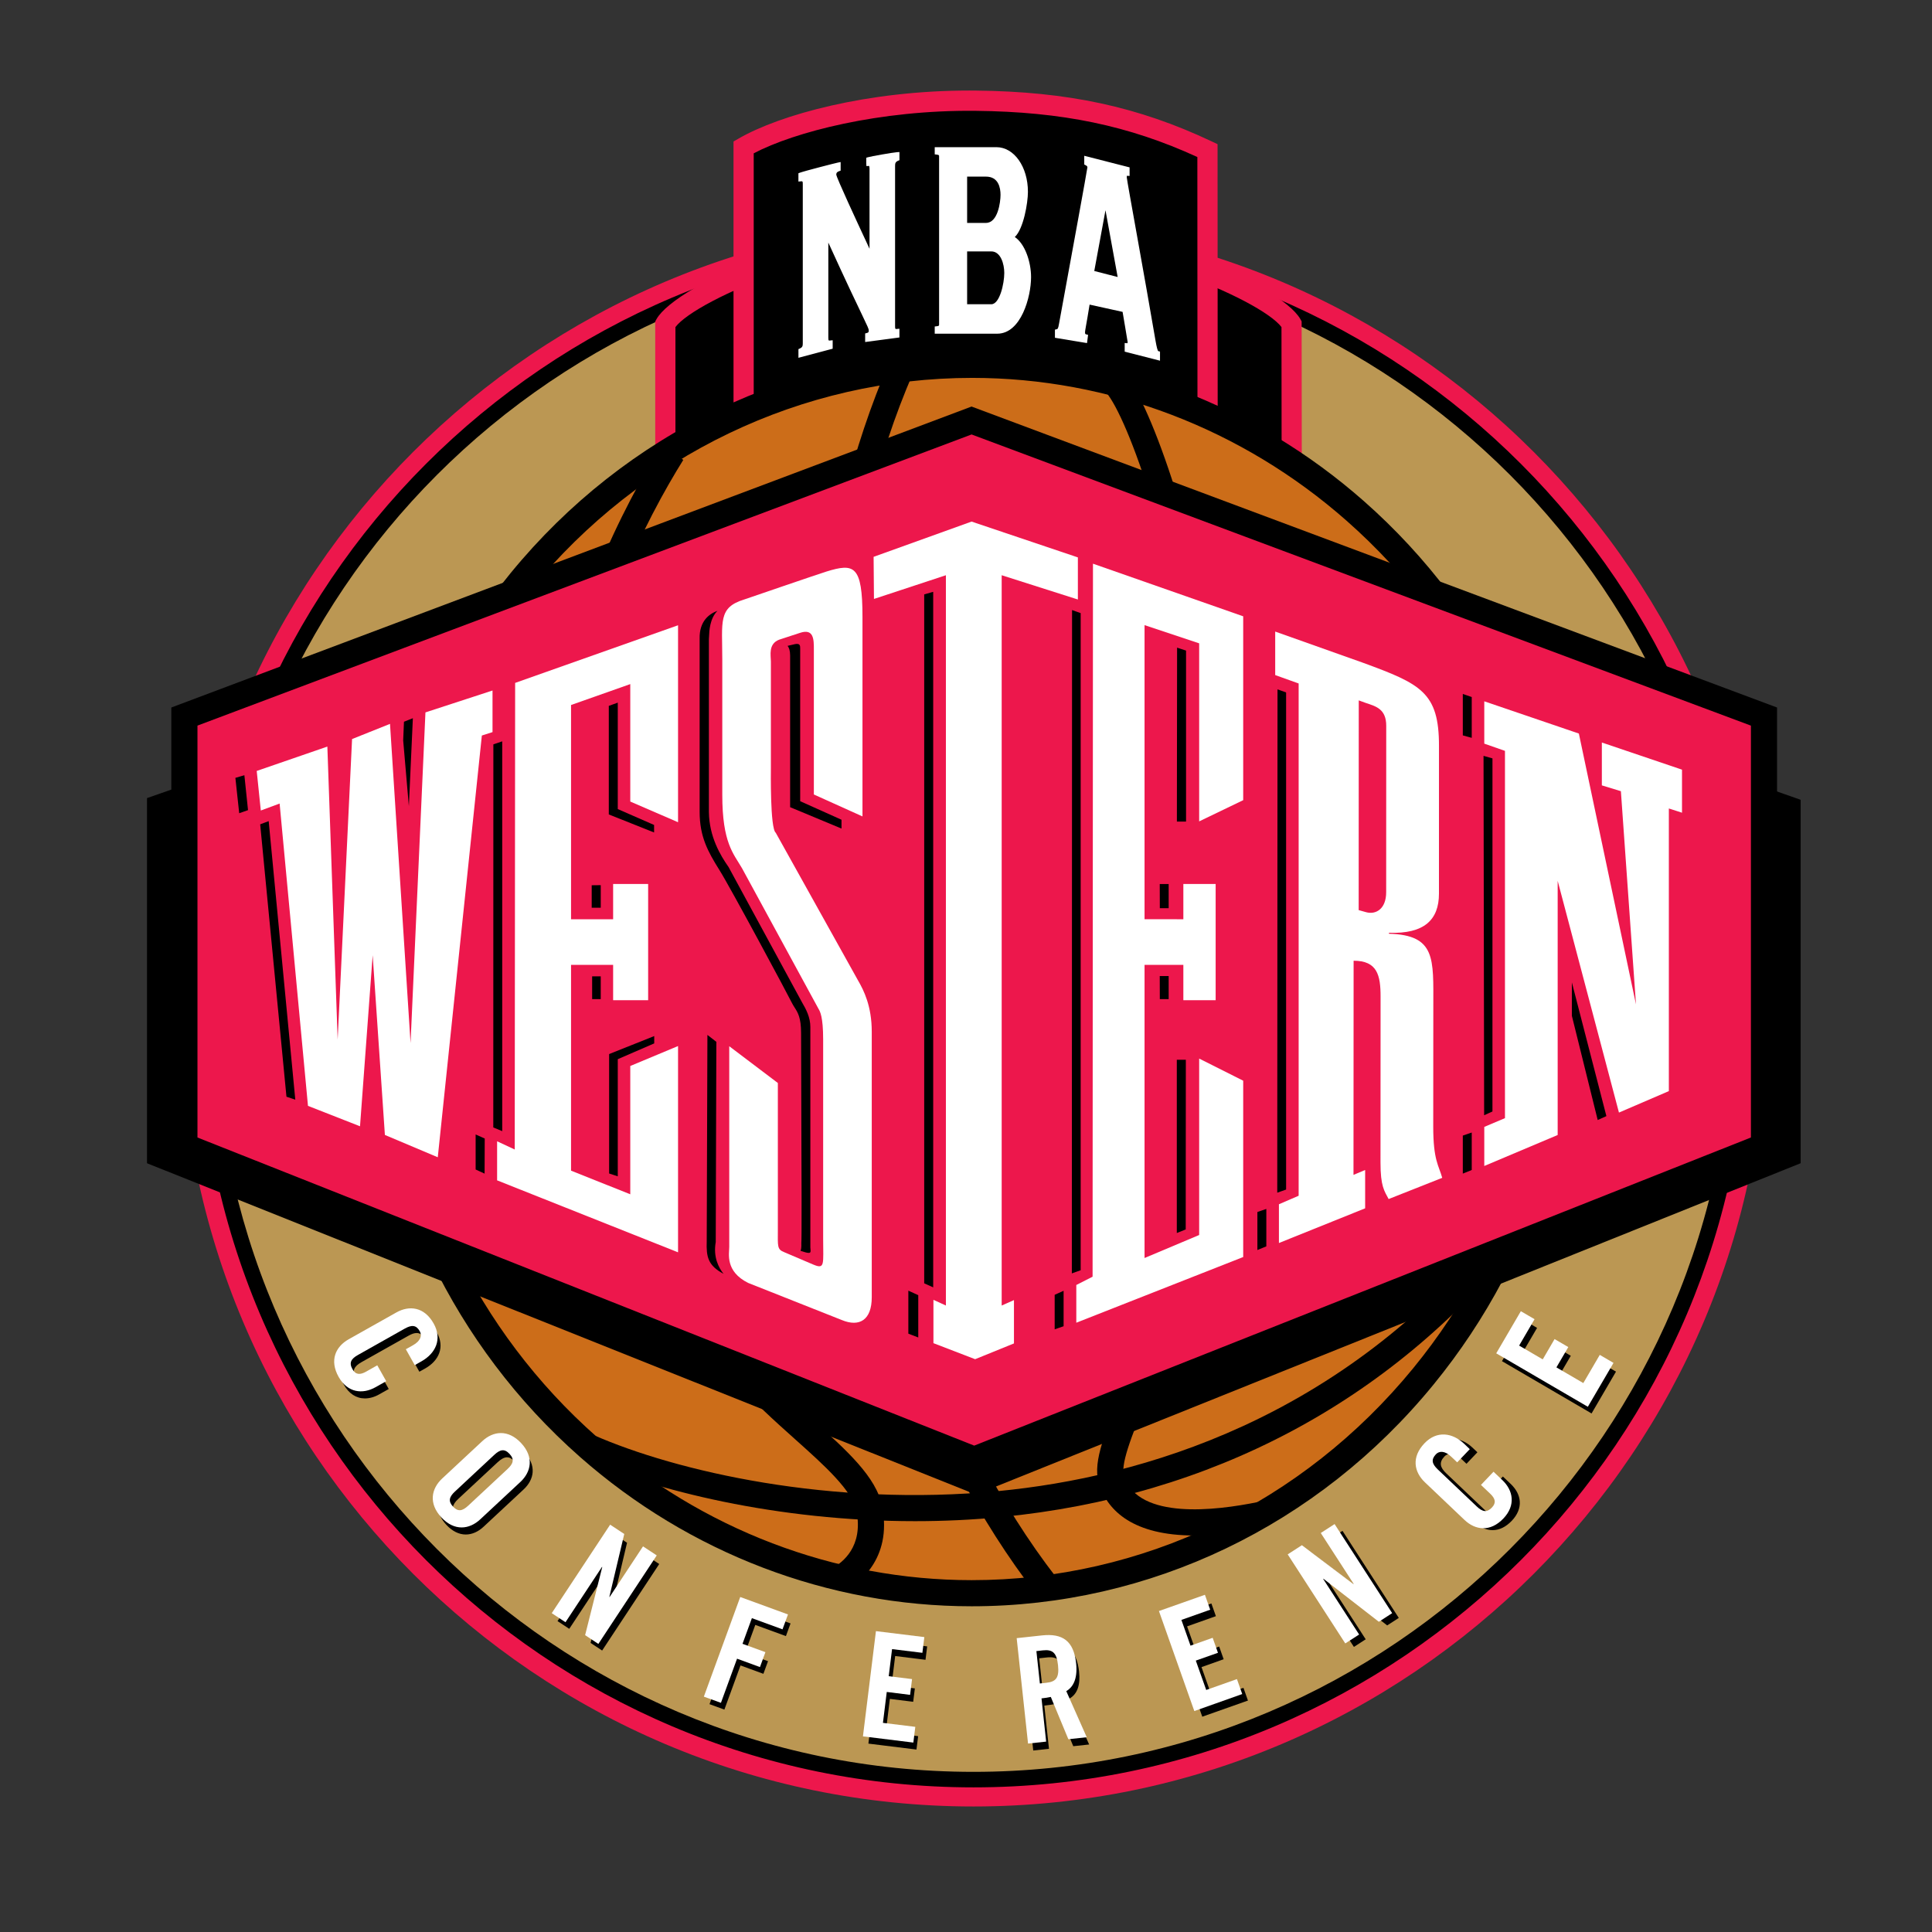 <?xml version="1.0" encoding="utf-8"?>
<!-- Generator: Adobe Illustrator 16.0.3, SVG Export Plug-In . SVG Version: 6.00 Build 0)  -->
<!DOCTYPE svg PUBLIC "-//W3C//DTD SVG 1.1//EN" "http://www.w3.org/Graphics/SVG/1.1/DTD/svg11.dtd">
<svg version="1.1" id="Layer_1" xmlns="http://www.w3.org/2000/svg" xmlns:xlink="http://www.w3.org/1999/xlink" x="0px" y="0px"
	 width="96px" height="96px" viewBox="0 0 96 96" enable-background="new 0 0 96 96" xml:space="preserve">
<rect x="0" y="0" width="96" height="96" fill="#333333" stroke="none"/>
<g>
	<g>
		<ellipse fill="#BB9753" cx="48.369" cy="50.33" rx="38.741" ry="38.779"/>
		<path fill="#ED174C" d="M48.369,89.763c-21.723,0-39.397-17.689-39.397-39.433s17.674-39.433,39.397-39.433
			c21.723,0,39.396,17.689,39.396,39.433S70.092,89.763,48.369,89.763z M48.369,12.206c-21.001,0-38.088,17.103-38.088,38.125
			c0,21.022,17.086,38.125,38.088,38.125c21.002,0,38.089-17.103,38.089-38.125C86.458,29.308,69.371,12.206,48.369,12.206z"/>
	</g>
</g>
<g>
	<path d="M48.371,88.813c-21.226,0-38.494-17.283-38.494-38.53c0-21.244,17.268-38.529,38.494-38.529
		c21.225,0,38.493,17.285,38.493,38.529C86.864,71.53,69.596,88.813,48.371,88.813z M48.371,12.527
		c-20.799,0-37.721,16.938-37.721,37.756c0,20.82,16.921,37.759,37.721,37.759c20.8,0,37.72-16.938,37.72-37.759
		C86.091,29.464,69.171,12.527,48.371,12.527z"/>
</g>
<g>
	<path d="M48.371,88.754c-21.193,0-38.434-17.258-38.434-38.471c0-21.212,17.241-38.469,38.434-38.469
		c21.192,0,38.434,17.257,38.434,38.469C86.805,71.496,69.563,88.754,48.371,88.754z M48.371,12.467
		c-20.832,0-37.78,16.965-37.78,37.816c0,20.854,16.948,37.816,37.78,37.816S86.15,71.137,86.15,50.283
		C86.15,29.432,69.203,12.467,48.371,12.467z"/>
</g>
<g>
	<g>
		<path d="M64.177,16.103c-0.868-1.539-8.426-4.887-15.558-4.887c-7.133,0-14.689,3.349-15.559,4.887v9.21h31.127L64.177,16.103z"/>
		<path fill="#ED174C" d="M64.688,25.813h-32.13v-9.842l0.064-0.115c0.969-1.715,8.564-5.143,15.996-5.143
			s15.027,3.428,15.996,5.143l0.064,0.114L64.688,25.813z M33.562,24.811h30.123l-0.009-8.559
			c-1.029-1.366-8.265-4.535-15.057-4.535c-6.792,0-14.027,3.168-15.057,4.535V24.811z"/>
	</g>
</g>
<g>
	<path fill="#ED174C" d="M64.629,25.755H32.617v-9.769l0.058-0.102c0.976-1.727,8.799-5.112,15.944-5.112
		c7.145,0,14.968,3.385,15.944,5.112l0.057,0.102L64.629,25.755z M33.502,24.87h30.241l-0.008-8.638
		c-1.015-1.402-8.155-4.574-15.117-4.574s-14.101,3.171-15.117,4.574V24.87z"/>
</g>
<g>
	<g>
		<path d="M59.998,7.482C56.016,5.6,52.381,5.043,48.475,5.004c-4.858-0.05-9.382,1.081-11.524,2.317v16.945h23.054L59.998,7.482z"
			/>
		<path fill="#ED174C" d="M60.508,24.768h-24.06V7.031l0.251-0.145c2.058-1.188,6.4-2.387,11.464-2.387
			c0.105,0,0.211,0.001,0.316,0.002c4.578,0.046,8.087,0.803,11.733,2.527l0.288,0.136L60.508,24.768z M37.453,23.763h22.05
			l-0.007-15.96c-3.406-1.564-6.725-2.252-11.027-2.296c-4.764-0.049-8.986,1.045-11.017,2.111V23.763z"/>
	</g>
</g>
<g>
	<path fill="#ED174C" d="M60.449,24.708H36.507V7.065l0.222-0.127c2.05-1.185,6.381-2.378,11.434-2.378c0.105,0,0.211,0,0.316,0.001
		c4.568,0.047,8.07,0.801,11.709,2.521l0.253,0.12L60.449,24.708z M37.394,23.823h22.167L59.555,7.765
		c-3.426-1.578-6.76-2.273-11.084-2.317c-4.805-0.048-9.051,1.06-11.076,2.135V23.823z"/>
</g>
<g>
	<g>
		<path fill="#FFFFFF" d="M44.577,7.678v0.205c-0.193,0.085-0.217,0.212-0.217,0.366v7.962c0,0.154,0.023,0.268,0.217,0.251v0.205
			l-1.472,0.195v-0.206c0.139-0.037,0.178-0.115,0.178-0.236c0-0.222-0.193-0.393-2.239-4.9v5.261c0,0.154,0.023,0.268,0.217,0.25
			v0.206l-1.472,0.391v-0.205c0.194-0.086,0.217-0.212,0.217-0.366V9.145c0-0.154-0.023-0.267-0.217-0.25V8.689
			c0.196-0.074,1.69-0.46,1.867-0.497v0.206c-0.178,0.064-0.217,0.177-0.217,0.28c0,0.189,1.34,3.031,1.883,4.206v-4.49
			c0-0.205-0.062-0.274-0.163-0.264V7.924C43.306,7.879,44.393,7.689,44.577,7.678z"/>
		<path fill="#FFFFFF" d="M39.674,17.779v-0.431l0.068-0.031c0.134-0.059,0.148-0.128,0.148-0.26V9.145
			c0-0.137-0.015-0.137-0.065-0.137l-0.152,0.013V8.609l0.075-0.028c0.21-0.079,1.724-0.469,1.885-0.502l0.138-0.027v0.427
			l-0.076,0.027c-0.13,0.048-0.141,0.113-0.141,0.172c0.028,0.191,1.007,2.296,1.534,3.428l0.118,0.255V8.394
			c0-0.123-0.026-0.151-0.026-0.151l-0.126,0.012L43.044,8.13V7.838l0.082-0.024c0.161-0.049,1.254-0.239,1.445-0.252l0.122-0.007
			v0.404l-0.069,0.029c-0.133,0.06-0.148,0.129-0.148,0.261v7.962c0,0.137,0.015,0.137,0.064,0.137l0.152-0.013v0.434l-1.703,0.226
			v-0.426l0.086-0.023c0.076-0.02,0.093-0.042,0.093-0.124c0-0.082-0.056-0.198-0.321-0.752c-0.279-0.582-0.782-1.628-1.688-3.616
			v4.729c0,0.16,0.026,0.141,0.091,0.136l0.125-0.012v0.42L39.674,17.779z M39.904,8.785c0.217,0.045,0.217,0.278,0.217,0.36v7.913
			c0,0.149-0.024,0.3-0.178,0.411l1.203-0.327c-0.217-0.045-0.217-0.278-0.217-0.36v-5.261l0.221-0.047
			c1.045,2.303,1.605,3.469,1.906,4.096c0.305,0.636,0.344,0.717,0.344,0.852c0,0.146-0.053,0.248-0.162,0.308l1.21-0.16
			c-0.202-0.052-0.202-0.277-0.202-0.357V8.249c0-0.162,0.028-0.324,0.217-0.436V7.807c-0.292,0.041-0.941,0.154-1.188,0.208v0.018
			c0.082,0.035,0.163,0.128,0.163,0.361v4.49l-0.22,0.048l-0.338-0.728c-1.054-2.266-1.556-3.371-1.556-3.526
			c0-0.142,0.06-0.253,0.175-0.33c-0.404,0.1-1.303,0.335-1.594,0.424V8.785z"/>
	</g>
	<g>
		<path fill="#FFFFFF" d="M46.778,7.777c0-0.104-0.023-0.186-0.217-0.209V7.429h2.952c0.837,0,1.449,0.952,1.449,2.103
			c0,0.697-0.309,2.101-0.744,2.241v0.023c0.52,0.209,0.899,1.115,0.899,1.975c0,0.929-0.464,2.694-1.565,2.694h-2.991v-0.139
			c0.194-0.022,0.217-0.104,0.217-0.208V7.777z M47.94,11.191h1.053c0.667,0,0.837-1.045,0.837-1.509
			c0-0.465-0.171-1.022-0.837-1.022H47.94V11.191z M47.94,15.233h1.316c0.544,0,0.76-1.161,0.76-1.672
			c0-0.511-0.216-1.185-0.76-1.185H47.94V15.233z"/>
		<path fill="#FFFFFF" d="M49.552,16.581h-3.106v-0.358l0.102-0.012c0.115-0.014,0.115-0.031,0.115-0.094V7.777
			c0-0.063,0-0.08-0.115-0.095l-0.102-0.012V7.313h3.067c0.878,0,1.564,0.975,1.564,2.219c0,0.555-0.221,1.842-0.652,2.245
			c0.509,0.343,0.808,1.24,0.808,1.994C51.232,14.75,50.739,16.581,49.552,16.581z M46.807,16.35h2.745
			c1.012,0,1.45-1.708,1.45-2.579c0-0.846-0.371-1.684-0.826-1.868l-0.073-0.029v-0.162l0.081-0.049
			c0.342-0.11,0.663-1.41,0.663-2.131c0-1.114-0.586-1.987-1.334-1.987h-2.706c0.074,0.067,0.086,0.158,0.086,0.233v8.339
			C46.894,16.191,46.881,16.282,46.807,16.35z M49.257,15.349h-1.432v-3.087h1.432c0.575,0,0.875,0.653,0.875,1.299
			C50.132,14.039,49.925,15.349,49.257,15.349z M48.056,15.118h1.201c0.418,0,0.645-1.028,0.645-1.557
			c0-0.43-0.171-1.069-0.645-1.069h-1.201V15.118z M48.994,11.308h-1.169V8.545h1.169c0.596,0,0.953,0.425,0.953,1.138
			C49.946,10.134,49.775,11.308,48.994,11.308z M48.056,11.076h0.938c0.589,0,0.722-1.032,0.722-1.394
			c0-0.339-0.095-0.906-0.722-0.906h-0.938V11.076z"/>
	</g>
	<g>
		<path fill="#FFFFFF" d="M54.048,14.996c-0.202,1.251-0.248,1.405-0.248,1.513c0,0.107,0.031,0.187,0.139,0.214l-0.024,0.189
			l-1.379-0.229V16.47c0.108-0.025,0.155-0.084,0.201-0.358c0.069-0.393,1.412-7.682,1.412-7.789c0-0.125-0.086-0.183-0.155-0.219
			V7.89l2.022,0.518v0.214c-0.085-0.003-0.14,0.018-0.14,0.197c0,0.142,0.953,5.314,1.433,8.15c0.078,0.448,0.124,0.567,0.218,0.591
			v0.214L56,17.383v-0.214c0.109,0.01,0.147-0.07,0.147-0.177c0-0.071-0.232-1.352-0.264-1.591L54.048,14.996z M54.241,13.552
			l1.441,0.37l-0.751-4.114L54.241,13.552z"/>
		<path fill="#FFFFFF" d="M57.642,17.923l-1.757-0.45v-0.43l0.126,0.012c0.011,0.003,0.021-0.012,0.021-0.062
			c-0.004-0.044-0.071-0.439-0.126-0.757c-0.05-0.286-0.101-0.58-0.125-0.739l-1.64-0.361c-0.09,0.557-0.146,0.877-0.182,1.073
			c-0.032,0.188-0.045,0.259-0.045,0.302c0,0.088,0.023,0.095,0.053,0.102l0.099,0.026l-0.053,0.409l-1.594-0.264v-0.404
			l0.088-0.021c0.041-0.01,0.073-0.018,0.114-0.266c0.018-0.101,0.119-0.645,0.257-1.404c0.37-2.017,1.139-6.215,1.154-6.374
			c0-0.044-0.023-0.073-0.093-0.108l-0.063-0.032V7.741l2.253,0.576v0.425l-0.12-0.006l-0.017,0
			c0.002,0.008-0.003,0.033-0.003,0.081c0.007,0.095,0.243,1.416,0.518,2.944c0.298,1.666,0.669,3.74,0.914,5.188
			c0.054,0.308,0.099,0.475,0.132,0.498l0.087,0.022V17.923z M56.115,17.293l1.289,0.33c-0.103-0.088-0.147-0.285-0.209-0.635
			c-0.244-1.447-0.615-3.52-0.914-5.185c-0.378-2.108-0.521-2.913-0.521-2.985c0-0.064,0-0.24,0.14-0.295V8.498l-1.789-0.458
			c0.066,0.046,0.152,0.132,0.152,0.283c0,0.067-0.293,1.684-1.158,6.408c-0.138,0.758-0.238,1.302-0.255,1.402
			c-0.038,0.221-0.082,0.354-0.2,0.417v0.038l1.139,0.188c-0.06-0.049-0.104-0.13-0.104-0.266c0-0.063,0.012-0.128,0.049-0.342
			c0.036-0.208,0.099-0.56,0.2-1.19l0.02-0.121l2.035,0.449l0.01,0.08c0.014,0.113,0.075,0.468,0.136,0.811
			c0.1,0.58,0.128,0.755,0.128,0.796c0,0.078-0.015,0.141-0.046,0.19c-0.025,0.039-0.06,0.067-0.101,0.084V17.293z M55.829,14.078
			l-1.721-0.441l0.709-3.85h0.228L55.829,14.078z M54.374,13.466l1.162,0.298l-0.605-3.317L54.374,13.466z"/>
	</g>
</g>
<g>
	<g>
		<g>
			<g>
				<path fill="#CC6D19" d="M29.25,71.908c12.383,10.911,30.95,9.343,41.467-3.504c10.519-12.844,9.008-32.105-3.376-43.017
					c-12.383-10.911-30.949-9.344-41.467,3.502C15.355,41.736,16.867,60.997,29.25,71.908z"/>
				<path d="M48.281,79.815C48.281,79.815,48.281,79.815,48.281,79.815c-7.119,0-14.03-2.635-19.461-7.42
					c-12.622-11.124-14.169-30.824-3.449-43.917c5.723-6.991,14.084-11,22.938-11c7.118,0,14.029,2.636,19.46,7.421
					c12.622,11.123,14.169,30.823,3.449,43.916C65.495,75.807,57.135,79.815,48.281,79.815z M48.31,18.777
					c-8.463,0-16.458,3.836-21.934,10.523c-10.283,12.559-8.801,31.453,3.303,42.12c5.193,4.576,11.8,7.097,18.602,7.097
					c8.463,0.001,16.458-3.835,21.934-10.523c10.283-12.558,8.801-31.453-3.304-42.119C61.719,21.298,55.111,18.777,48.31,18.777z"
					/>
			</g>
		</g>
	</g>
</g>
<g>
	<g>
		<g>
			<path d="M48.281,79.756C48.281,79.756,48.281,79.756,48.281,79.756c-7.104,0-14.002-2.629-19.422-7.405
				c-12.598-11.102-14.143-30.766-3.442-43.834c5.712-6.977,14.056-10.979,22.893-10.979c7.104,0,14.001,2.631,19.421,7.407
				c12.599,11.102,14.144,30.766,3.442,43.833C65.461,75.755,57.116,79.756,48.281,79.756z M48.31,18.718
				c-8.481,0-16.492,3.844-21.979,10.546c-10.303,12.583-8.819,31.513,3.31,42.202c5.204,4.586,11.825,7.11,18.641,7.11
				c8.481,0.002,16.492-3.843,21.98-10.544c10.302-12.584,8.818-31.515-3.311-42.203C61.745,21.244,55.126,18.718,48.31,18.718z"/>
		</g>
	</g>
</g>
<path d="M51.455,79.17c-5.461-7.05-9.398-17.805-10.8-29.503c-1.406-11.736-0.117-23.281,3.537-31.676l1.19,0.519
	c-7.395,16.989-4.012,45.522,7.099,59.865L51.455,79.17z"/>
<path d="M45.466,75.586c-6.889,0-12.979-1.547-16.478-3.085l0.522-1.187c4.067,1.786,11.776,3.584,20.12,2.775
	c7.025-0.684,17.032-3.521,24.811-13.163l1.011,0.814c-6.381,7.909-15.267,12.625-25.695,13.64
	C48.303,75.522,46.868,75.586,45.466,75.586z"/>
<path d="M42.025,79.033l-0.63-1.135c0.464-0.259,1.506-1.047,1.166-2.797c-0.201-1.035-1.591-2.278-3.062-3.593
	c-0.985-0.882-2.103-1.881-3.05-2.98c-7.792-9.044-10.995-19.139-9.518-30.002c1.042-7.66,4.156-13.54,5.92-16.362l1.101,0.688
	c-3.466,5.546-13.459,25.17,3.48,44.83c0.893,1.036,1.929,1.962,2.933,2.859c1.709,1.528,3.186,2.849,3.47,4.313
	C44.352,77.512,42.58,78.724,42.025,79.033z"/>
<path d="M59.355,76.298c-3.071,0-4.27-1.241-4.709-2.447c-0.386-1.063,0.108-2.295,1.191-4.998c0.369-0.919,0.787-1.962,1.268-3.233
	c7.421-19.654,0.056-43.527-2.146-46.129l0.991-0.838c2.367,2.797,10.107,26.927,2.368,47.425c-0.483,1.284-0.923,2.38-1.276,3.259
	c-0.869,2.167-1.394,3.475-1.177,4.07c0.763,2.097,4.491,1.669,6.646,1.227l0.261,1.271C61.433,76.179,60.305,76.298,59.355,76.298z
	"/>
<path d="M51.502,79.134c-5.456-7.041-9.387-17.784-10.788-29.475c-1.405-11.725-0.118-23.259,3.532-31.644l1.082,0.47
	c-7.402,17.006-4.016,45.568,7.106,59.925L51.502,79.134z"/>
<path d="M45.465,75.526c-6.879,0-12.96-1.543-16.453-3.079l0.475-1.079c4.073,1.79,11.794,3.592,20.148,2.778
	c7.037-0.683,17.061-3.524,24.852-13.182l0.918,0.74c-6.37,7.896-15.241,12.605-25.654,13.616
	C48.299,75.464,46.865,75.526,45.465,75.526z"/>
<path d="M41.997,78.981l-0.573-1.031c0.475-0.264,1.542-1.071,1.194-2.861c-0.205-1.054-1.601-2.302-3.08-3.625
	c-0.984-0.88-2.1-1.878-3.045-2.975c-7.781-9.03-10.979-19.108-9.504-29.956c1.04-7.649,4.151-13.519,5.912-16.338l1,0.625
	c-3.472,5.555-13.48,25.21,3.486,44.899c0.894,1.037,1.933,1.967,2.937,2.864c1.702,1.523,3.172,2.836,3.452,4.28
	C44.286,77.483,42.543,78.677,41.997,78.981z"/>
<path d="M59.355,76.238c-3.037,0-4.221-1.221-4.653-2.408c-0.379-1.041,0.113-2.268,1.191-4.956
	c0.368-0.919,0.788-1.962,1.268-3.233c7.428-19.676,0.049-43.582-2.156-46.188l0.901-0.763c1.289,1.524,3.728,8.332,4.954,17.149
	c1.083,7.78,1.511,19.338-2.597,30.217c-0.483,1.284-0.923,2.378-1.275,3.259c-0.904,2.254-1.402,3.494-1.178,4.111
	c0.739,2.032,4.059,1.811,6.713,1.266l0.237,1.155C61.424,76.122,60.3,76.238,59.355,76.238z"/>
<g>
	<g>
		<polygon points="48.356,25.356 89.413,39.784 89.413,57.76 48.492,74.199 7.364,57.76 7.364,39.699 		"/>
		<path d="M48.492,74.264l-0.022-0.009L7.305,57.801V39.657l41.052-14.364l0.02,0.006l41.096,14.442v18.059L48.492,74.264z
			 M7.423,57.72l41.069,16.416L89.354,57.72V39.825L48.356,25.418L7.423,39.742V57.72z"/>
	</g>
</g>
<g>
	<g>
		<polygon fill="#ED174C" points="48.276,20.895 87.65,35.605 87.65,56.963 48.406,72.532 9.163,56.963 9.163,35.605 		"/>
		<path d="M48.406,73.229L8.513,57.403V35.156l39.763-14.955L88.3,35.156v22.248L48.406,73.229z M9.812,56.522l38.595,15.31
			l38.595-15.31V36.056L48.277,21.588L9.812,36.055V56.522z"/>
	</g>
</g>
<g>
	<path d="M48.406,73.167L8.572,57.364V35.197l39.704-14.931L88.24,35.196v22.168L48.406,73.167z M9.752,56.562l38.654,15.336
		l38.654-15.336V36.015l-38.783-14.49L9.752,36.014V56.562z"/>
</g>
<g>
	<g>
		<g>
			<g>
				<g>
					<path fill="#FFFFFF" d="M15.303,54.95l-1.409-15.022l-0.935,0.346l-0.203-1.966l3.51-1.211l0.512,14.562l0.716-14.936
						l1.885-0.755L20.4,51.83l0.74-16.431l3.333-1.088l0,2.067l-0.53,0.17l-2.19,20.956l-2.628-1.109l-0.607-8.931l-0.629,8.5
						L15.303,54.95z"/>
					<g>
						<g>
							<g>
								<path fill="#FFFFFF" d="M41.829,65.592c0.875,0.363,1.488,0,1.488-1.133V51.266c0-1.268-0.392-2.051-0.682-2.549
									l-4.088-7.337c-0.287-0.22-0.242-3.107-0.242-3.215v-5.294c0-0.297-0.141-0.871,0.408-1.085l1.052-0.344
									c0.665-0.215,0.679,0.32,0.675,0.844v7.191l2.416,1.09v-9.913c0-2.577-0.421-2.675-1.786-2.256
									c-0.405,0.125-4.088,1.389-4.088,1.389c-1.309,0.401-1.092,1.091-1.092,2.996v6.714c0,2.387,0.558,2.917,0.977,3.639
									l3.809,7c0.067,0.111,0.226,0.383,0.226,1.505v9.895c0,1.271,0.1,1.547-0.477,1.305l-1.444-0.615
									c-0.374-0.145-0.33-0.288-0.33-1.098v-7.315l-2.415-1.827v9.972c0,0.324-0.217,1.214,0.941,1.79L41.829,65.592z"/>
							</g>
						</g>
					</g>
				</g>
				<g>
					<path fill="#FFFFFF" d="M63.549,61.765v-1.926l0.98-0.423V33.961l-1.165-0.417v-2.162l4.377,1.555
						c2.849,1.048,3.764,1.46,3.761,4.124l-0.001,7.348c-0.001,1.295-0.731,2.004-2.484,1.94v0.047
						c2.336,0.068,2.204,1.241,2.204,3.602l-0.004,5.974c-0.001,1.688,0.276,1.936,0.447,2.554L69,59.58
						c-0.213-0.407-0.405-0.624-0.404-1.822l0.004-8.229c0.002-1.075-0.166-1.791-1.34-1.791l-0.006,10.641l0.579-0.242v1.904
						L63.549,61.765z M67.512,45.223l0.364,0.102c0.491,0.138,1.002-0.161,1.002-0.991l0.003-8.27
						c0.001-0.831-0.508-0.966-1.001-1.13l-0.364-0.132L67.512,45.223z"/>
				</g>
				<g>
					<path fill="#FFFFFF" d="M78.453,36.45l2.838,13.458l-0.75-10.594l-0.946-0.289v-2.13l3.983,1.349v2.139l-0.654-0.21v14.044
						l-2.479,1.066l-3.045-11.515v12.63l-3.647,1.539v-1.942l1.028-0.435V37.31l-1.028-0.359v-2.103L78.453,36.45z"/>
				</g>
				<g>
					<path fill="#FFFFFF" d="M24.701,58.651v-1.94l0.876,0.408l0.02-23.186l8.095-2.864v9.787l-2.374-1.028v-5.836l-2.943,1.039
						v10.646h2.091v-1.753h1.74v5.776h-1.74v-1.756h-2.091v10.225l2.943,1.174v-6.375l2.374-0.991v10.25L24.701,58.651z"/>
				</g>
				<polygon fill="#FFFFFF" points="56.872,47.945 58.8,47.945 58.8,49.699 60.405,49.699 60.405,43.924 58.8,43.924 58.8,45.677 
					56.872,45.676 56.872,31.063 59.586,31.967 59.586,40.814 61.774,39.76 61.774,30.624 54.309,28.009 54.29,63.439 53.481,63.85 
					53.481,65.725 61.774,62.461 61.774,53.699 59.586,52.6 59.586,61.367 56.872,62.51 56.872,47.943 				"/>
			</g>
		</g>
	</g>
	<g>
		<polygon fill="#FFFFFF" points="48.454,67.538 46.382,66.741 46.382,64.588 47.001,64.871 47.001,28.583 43.427,29.761 
			43.409,27.669 48.277,25.917 53.559,27.697 53.559,29.789 49.773,28.583 49.773,64.871 50.383,64.601 50.383,66.754 		"/>
	</g>
</g>
<polygon fill="#ED174C" points="52.729,30.055 50.342,29.288 50.342,29.796 52.729,30.55 "/>
<g>
	<g>
		<polygon points="46.429,29.33 46.429,64.058 45.864,63.804 45.864,29.49 		"/>
		<path fill="#ED174C" d="M46.489,64.149l-0.684-0.308V29.445l0.684-0.193V64.149z M45.923,63.767l0.447,0.201v-34.56l-0.447,0.127
			V63.767z"/>
	</g>
	<g>
		<polygon points="45.688,64.318 45.688,66.545 45.076,66.308 45.076,64.042 		"/>
		<path fill="#ED174C" d="M45.747,66.633l-0.729-0.284V63.95l0.729,0.329V66.633z M45.135,66.268l0.493,0.191v-2.103l-0.493-0.224
			V66.268z"/>
	</g>
	<g>
		<g>
			<g>
				<polygon points="12.194,38.444 12.388,40.295 11.835,40.489 11.631,38.608 				"/>
				<path fill="#ED174C" d="M11.784,40.57l-0.217-2.005l0.678-0.197l0.206,1.967L11.784,40.57z M11.696,38.651l0.19,1.758
					l0.438-0.154l-0.181-1.734L11.696,38.651z"/>
			</g>
			<g>
				<polygon points="12.866,40.921 13.403,40.719 14.741,54.728 14.178,54.54 				"/>
				<path fill="#ED174C" d="M14.808,54.812l-0.685-0.228l-1.321-13.702l0.652-0.246L14.808,54.812z M14.234,54.495l0.439,0.147
					l-1.322-13.841l-0.423,0.159L14.234,54.495z"/>
			</g>
			<g>
				<polygon points="20.577,35.598 20.015,35.823 19.974,36.79 20.333,40.961 				"/>
				<path fill="#ED174C" d="M20.274,40.966l-0.359-4.172l0.042-1.013l0.683-0.273l-0.248,5.456L20.274,40.966z M20.073,35.863
					l-0.039,0.928l0.282,3.269l0.199-4.373L20.073,35.863z"/>
			</g>
			<g>
				<polygon points="24.456,36.945 25.015,36.754 25.015,56.294 24.452,56.063 				"/>
				<path fill="#ED174C" d="M25.074,56.382l-0.681-0.28l0.003-19.199l0.677-0.231V56.382z M24.511,56.022l0.444,0.184V36.837
					l-0.44,0.15L24.511,56.022z"/>
			</g>
			<g>
				<polygon points="24.146,56.535 23.576,56.281 23.576,58.149 24.138,58.411 				"/>
				<path fill="#ED174C" d="M24.197,58.502l-0.681-0.314v-1.998l0.689,0.308L24.197,58.502z M23.635,58.112l0.444,0.205l0.007-1.745
					l-0.452-0.201V58.112z"/>
			</g>
			<g>
				<polygon points="30.192,39.313 30.192,35.035 30.756,34.832 30.756,40.164 32.559,40.954 32.559,41.453 30.192,40.51 				"/>
				<path fill="#ED174C" d="M32.619,41.54l-2.486-0.991v-5.556l0.683-0.246v5.378l1.803,0.79V41.54z M30.251,40.469l2.25,0.896
					v-0.373l-1.804-0.79v-5.288l-0.446,0.161V40.469z"/>
			</g>
			<g>
				<polygon points="29.911,43.924 29.911,45.164 29.342,45.164 29.342,43.93 				"/>
				<path fill="#ED174C" d="M29.97,45.222h-0.688v-1.351l0.688-0.008V45.222z M29.401,45.104h0.45v-1.121l-0.45,0.005V45.104z"/>
			</g>
			<g>
				<rect x="29.364" y="48.454" width="0.547" height="1.249"/>
				<path fill="#ED174C" d="M29.97,49.762h-0.666v-1.366h0.666V49.762z M29.423,49.646h0.428v-1.132h-0.428V49.646z"/>
			</g>
			<g>
				<polygon points="30.208,52.334 30.208,58.354 30.756,58.531 30.756,52.668 32.567,51.883 32.567,51.392 				"/>
				<path fill="#ED174C" d="M30.815,58.612l-0.667-0.216v-6.103l2.478-0.99v0.618l-1.811,0.786V58.612z M30.267,58.31l0.43,0.141
					v-5.821l1.811-0.784v-0.365l-2.241,0.896V58.31z"/>
			</g>
			<g>
				<path d="M39.201,32.567v7.581l2.672,1.111v-0.565l-2.054-0.921v-7.505c0-0.108,0.042-0.399-0.337-0.318
					c-0.39,0.083-0.484,0.122-0.484,0.122C39.061,32.071,39.201,32.195,39.201,32.567z"/>
				<path fill="#ED174C" d="M41.932,41.349l-2.79-1.161v-7.621c0-0.34-0.122-0.434-0.145-0.436l-0.021-0.114
					c0.004-0.001,0.103-0.042,0.495-0.125c0.153-0.033,0.264-0.013,0.333,0.058c0.082,0.083,0.078,0.212,0.076,0.29l0,0.028v7.466
					l2.053,0.921V41.349z M39.261,40.108l2.553,1.063v-0.439l-2.053-0.921l0-7.575c0.001-0.061,0.004-0.155-0.042-0.202
					c-0.039-0.041-0.115-0.05-0.224-0.026c-0.173,0.037-0.288,0.066-0.36,0.084c0.068,0.083,0.126,0.233,0.126,0.475V40.108z"/>
			</g>
			<g>
				<path d="M35.092,51.305l-0.035,10.381c-0.028,0.854,0.082,1.329,1.16,1.804c-0.156-0.137-0.781-0.731-0.593-1.763l0.031-9.988
					L35.092,51.305z"/>
				<path fill="#ED174C" d="M36.193,63.543c-1.065-0.469-1.225-0.932-1.194-1.859l0.035-10.499l0.68,0.525v0.028l-0.031,9.988
					c-0.178,0.979,0.394,1.563,0.573,1.718L36.193,63.543z M35.151,51.424l-0.034,10.262c-0.025,0.757,0.055,1.194,0.835,1.609
					c-0.239-0.298-0.522-0.831-0.387-1.579l0.03-9.948L35.151,51.424z"/>
			</g>
			<g>
				<path d="M39.764,61.741c0.032-0.135-0.016-9.963-0.016-10.422c0-0.923-0.25-1.084-0.422-1.41
					c-0.171-0.353-3.063-5.75-3.626-6.646c-0.618-0.983-0.993-1.715-0.993-2.921v-8.607c-0.031-1.355,1.156-1.504,1.244-1.526
					c-0.734,0.365-0.634,1.418-0.666,1.541v8.606c0.016,1.165,0.532,2.073,0.969,2.697l3.642,6.708
					c0.185,0.315,0.43,0.75,0.43,1.275c0,0.53,0,10.668,0,10.951c0,0.122,0.109,0.421-0.313,0.3
					c-0.495-0.139-0.328-0.137-0.328-0.137S39.771,62.213,39.764,61.741z"/>
				<path fill="#ED174C" d="M40.179,62.374c-0.051,0-0.11-0.011-0.182-0.03c-0.377-0.106-0.405-0.135-0.397-0.194
					c0.002-0.015,0.013-0.056,0.077-0.06c0.011-0.028,0.031-0.111,0.027-0.347c0.025-0.19-0.001-6.768-0.011-9.244
					c-0.002-0.65-0.004-1.092-0.004-1.18c0-0.721-0.154-0.962-0.303-1.196c-0.039-0.059-0.077-0.12-0.111-0.185
					c-0.197-0.403-3.073-5.767-3.625-6.644c-0.587-0.934-1.002-1.692-1.002-2.953v-8.607c-0.019-0.841,0.442-1.417,1.265-1.579
					l0.023-0.005l0.041,0.11c-0.584,0.292-0.612,1.044-0.624,1.365c-0.003,0.075-0.004,0.112-0.011,0.137l0.002,8.592
					c0.016,1.186,0.554,2.088,0.958,2.663l3.646,6.716c0.163,0.276,0.438,0.744,0.438,1.302v10.951c0,0.018,0.002,0.037,0.005,0.061
					c0.009,0.081,0.021,0.19-0.043,0.263C40.31,62.353,40.253,62.374,40.179,62.374z M39.778,62.153
					c0.048,0.016,0.126,0.041,0.251,0.077c0.119,0.034,0.201,0.034,0.229,0.002c0.029-0.034,0.02-0.113,0.014-0.173
					c-0.003-0.027-0.006-0.052-0.006-0.073V51.035c0-0.483-0.208-0.881-0.422-1.244l-3.643-6.71
					c-0.409-0.583-0.959-1.505-0.976-2.725v-8.607c0.005-0.029,0.007-0.079,0.008-0.128c0.01-0.262,0.033-0.885,0.418-1.271
					c-0.422,0.156-0.906,0.521-0.886,1.384v8.608c0,1.229,0.408,1.973,0.983,2.89c0.552,0.878,3.434,6.252,3.629,6.653
					c0.032,0.061,0.069,0.116,0.105,0.176c0.159,0.246,0.323,0.504,0.323,1.259c0,0.088,0.001,0.529,0.004,1.18
					c0.025,6.492,0.029,9.174,0.009,9.257C39.826,61.998,39.804,62.103,39.778,62.153z"/>
			</g>
			<g>
				<polygon points="52.91,65.942 52.347,66.137 52.347,64.301 52.91,64.047 				"/>
				<path fill="#ED174C" d="M52.288,66.22v-1.957l0.681-0.306v2.026L52.288,66.22z M52.406,64.338v1.716l0.444-0.154v-1.761
					L52.406,64.338z"/>
			</g>
			<g>
				<polygon points="58.982,52.602 58.978,61.13 58.415,61.356 58.415,52.602 				"/>
				<path fill="#ED174C" d="M58.355,61.442v-8.9h0.687l-0.005,8.628L58.355,61.442z M58.475,52.661v8.607l0.443-0.179l0.006-8.429
					H58.475z"/>
			</g>
			<g>
				<polygon points="58.42,40.884 58.431,32.099 58.993,32.284 58.993,40.884 				"/>
				<path fill="#ED174C" d="M59.053,40.944h-0.691l0.011-8.927l0.681,0.226V40.944z M58.479,40.825h0.455v-8.498l-0.445-0.146
					L58.479,40.825z"/>
			</g>
			<g>
				<rect x="57.567" y="43.868" width="0.563" height="1.318"/>
				<path fill="#ED174C" d="M58.19,45.246h-0.679l-0.003-1.437h0.682V45.246z M57.631,45.127h0.44v-1.2h-0.444L57.631,45.127z"/>
			</g>
			<g>
				<rect x="57.567" y="48.438" width="0.563" height="1.265"/>
				<path fill="#ED174C" d="M58.19,49.762h-0.679l-0.003-1.383h0.682V49.762z M57.631,49.646h0.44v-1.147h-0.444L57.631,49.646z"/>
			</g>
			<g>
				<polygon points="63.42,34.17 63.967,34.365 63.967,59.149 63.407,59.35 				"/>
				<path fill="#ED174C" d="M63.348,59.434V59.35l0.013-25.263l0.666,0.237v24.87L63.348,59.434z M63.479,34.254l-0.013,25.01
					l0.44-0.156V34.407L63.479,34.254z"/>
			</g>
			<g>
				<polygon points="73.189,34.593 73.189,36.74 72.627,36.584 72.627,34.398 				"/>
				<path fill="#ED174C" d="M73.248,36.817l-0.681-0.187v-2.314l0.681,0.233V36.817z M72.686,36.541l0.444,0.122v-2.028
					l-0.444-0.153V36.541z"/>
			</g>
			<g>
				<polygon points="74.219,55.269 73.688,55.506 73.656,37.48 74.22,37.639 				"/>
				<path fill="#ED174C" d="M73.628,55.598v-0.092l-0.03-18.104l0.682,0.192l-0.002,17.712L73.628,55.598z M73.716,37.558
					l0.03,17.858l0.413-0.187l0.001-17.545L73.716,37.558z"/>
			</g>
			<g>
				<polygon points="73.189,56.191 73.189,58.175 72.627,58.403 72.627,56.386 				"/>
				<path fill="#ED174C" d="M72.567,58.491v-2.148l0.681-0.234v2.106L72.567,58.491z M72.686,56.427v1.889l0.444-0.18v-1.861
					L72.686,56.427z"/>
			</g>
			<g>
				<polygon points="78.047,48.349 78.047,50.475 79.349,55.736 79.892,55.493 				"/>
				<path fill="#ED174C" d="M79.309,55.819l-1.319-5.331l-0.002-2.14l0.117-0.015l1.855,7.193L79.309,55.819z M78.105,48.814v1.66
					l1.284,5.179l0.432-0.194L78.105,48.814z"/>
			</g>
			<g>
				<polygon points="62.982,59.988 62.982,61.97 62.42,62.2 62.42,60.181 				"/>
				<path fill="#ED174C" d="M62.36,62.286v-2.147l0.682-0.233v2.104L62.36,62.286z M62.479,60.224v1.889l0.444-0.182v-1.86
					L62.479,60.224z"/>
			</g>
		</g>
	</g>
	<g>
		<polygon points="53.21,30.229 53.758,30.424 53.758,63.158 53.199,63.358 		"/>
		<path fill="#ED174C" d="M53.14,63.442v-0.084l0.012-33.213l0.665,0.237V63.2L53.14,63.442z M53.27,30.313l-0.011,32.961
			l0.439-0.156V30.465L53.27,30.313z"/>
	</g>
</g>
<g>
	<g>
		<path d="M20.371,67.453l0.356-0.199c0.388-0.22,0.453-0.489,0.338-0.694c-0.179-0.316-0.402-0.326-0.746-0.134l-2.328,1.312
			c-0.343,0.194-0.451,0.389-0.272,0.707c0.161,0.286,0.38,0.287,0.68,0.12l0.553-0.311l0.444,0.787l-0.528,0.297
			c-0.649,0.365-1.392,0.282-1.835-0.507c-0.466-0.827-0.153-1.506,0.496-1.872l2.366-1.331c0.649-0.365,1.392-0.28,1.857,0.545
			c0.444,0.789,0.086,1.492-0.601,1.881l-0.337,0.189L20.371,67.453z"/>
		<path fill="#BB9753" d="M18.134,69.605c-0.473,0-0.882-0.264-1.153-0.746c-0.523-0.928-0.075-1.616,0.519-1.951l2.366-1.333
			c0.249-0.14,0.51-0.214,0.756-0.214c0.339,0,0.818,0.137,1.182,0.782c0.217,0.387,0.262,0.781,0.128,1.141
			c-0.122,0.329-0.381,0.611-0.75,0.82l-0.389,0.219l-0.502-0.892l0.408-0.23c0.314-0.176,0.433-0.404,0.316-0.611
			c-0.157-0.28-0.324-0.304-0.665-0.111l-2.328,1.311c-0.17,0.096-0.267,0.184-0.307,0.277c-0.04,0.097-0.022,0.207,0.057,0.349
			c0.136,0.241,0.301,0.265,0.599,0.098l0.605-0.34l0.502,0.892l-0.58,0.325C18.647,69.53,18.383,69.605,18.134,69.605z
			 M20.622,65.48c-0.226,0-0.467,0.068-0.698,0.197l-2.366,1.333c-0.705,0.397-0.882,1.066-0.474,1.791
			c0.252,0.448,0.615,0.686,1.05,0.686c0.229,0,0.473-0.068,0.705-0.2l0.477-0.268l-0.386-0.687l-0.501,0.284
			c-0.363,0.203-0.594,0.15-0.76-0.145c-0.098-0.173-0.118-0.32-0.063-0.451c0.05-0.12,0.164-0.227,0.358-0.336l2.328-1.31
			c0.165-0.094,0.296-0.137,0.411-0.137c0.168,0,0.304,0.096,0.415,0.291c0.118,0.211,0.085,0.523-0.361,0.775l-0.305,0.171
			l0.386,0.686l0.286-0.16c0.344-0.194,0.586-0.457,0.698-0.759c0.121-0.326,0.08-0.686-0.12-1.04
			C21.436,65.73,21.063,65.48,20.622,65.48z"/>
	</g>
	<g>
		<path d="M24.167,72.023c0.545-0.51,1.287-0.602,1.934,0.093s0.503,1.429-0.042,1.936l-1.986,1.853
			c-0.545,0.507-1.287,0.599-1.935-0.096c-0.647-0.694-0.502-1.426,0.043-1.935L24.167,72.023z M22.813,74.521
			c-0.288,0.27-0.347,0.483-0.099,0.751c0.249,0.267,0.467,0.224,0.756-0.047l1.955-1.821c0.288-0.268,0.348-0.484,0.099-0.75
			c-0.249-0.268-0.467-0.223-0.756,0.045L22.813,74.521z"/>
		<path fill="#BB9753" d="M23.144,76.366c-0.372,0-0.734-0.178-1.049-0.517c-0.727-0.78-0.453-1.554,0.045-2.02l1.987-1.851
			c0.294-0.274,0.629-0.421,0.968-0.421c0.372,0,0.734,0.179,1.05,0.517c0.314,0.338,0.467,0.712,0.441,1.083
			c-0.024,0.338-0.192,0.661-0.487,0.937l-1.987,1.853C23.817,76.221,23.482,76.366,23.144,76.366z M25.094,71.678
			c-0.308,0-0.615,0.135-0.887,0.389l-1.987,1.851c-0.591,0.552-0.606,1.244-0.039,1.853c0.292,0.313,0.625,0.478,0.962,0.478
			c0.309,0,0.615-0.133,0.888-0.388l1.987-1.851c0.272-0.254,0.427-0.551,0.449-0.858c0.023-0.338-0.119-0.682-0.41-0.994
			C25.765,71.843,25.432,71.678,25.094,71.678z M23.047,75.51L23.047,75.51c-0.129,0-0.252-0.064-0.376-0.197
			c-0.135-0.146-0.19-0.284-0.167-0.425c0.021-0.128,0.106-0.259,0.269-0.41l1.955-1.821c0.339-0.314,0.58-0.322,0.839-0.043
			c0.135,0.146,0.19,0.284,0.167,0.424c-0.021,0.13-0.107,0.259-0.269,0.41L23.51,75.27C23.334,75.435,23.187,75.51,23.047,75.51z
			 M25.19,72.534c-0.108,0-0.229,0.066-0.382,0.208l-1.955,1.822c-0.143,0.133-0.216,0.242-0.233,0.343
			c-0.017,0.103,0.027,0.205,0.137,0.324c0.216,0.232,0.385,0.22,0.672-0.049l1.954-1.821c0.143-0.134,0.216-0.241,0.233-0.342
			c0.017-0.104-0.026-0.207-0.137-0.326C25.379,72.586,25.285,72.534,25.19,72.534z"/>
	</g>
	<g>
		<path d="M27.621,80.567l2.902-4.397l0.701,0.463l-0.74,3.122l0.012,0.009l1.66-2.517l0.683,0.45l-2.902,4.398l-0.658-0.435
			l0.851-3.382l-0.012-0.009l-1.813,2.748L27.621,80.567z"/>
		<path fill="#BB9753" d="M29.953,82.177l-0.743-0.489l0.787-3.127L28.32,81.1l-0.781-0.515l2.967-4.497l0.785,0.518l-0.683,2.879
			l1.53-2.319l0.781,0.516L29.953,82.177z M29.346,81.636l0.574,0.378l2.837-4.299l-0.584-0.387l-1.66,2.517l-0.083-0.056
			l-0.003-0.047l0.73-3.083l-0.617-0.408l-2.837,4.3l0.583,0.385l1.813-2.746l0.084,0.056l0.002,0.049L29.346,81.636z"/>
	</g>
	<g>
		<path d="M35.179,84.715l1.808-4.951l2.372,0.866l-0.271,0.741l-1.522-0.556l-0.466,1.275l1.138,0.415l-0.271,0.741l-1.138-0.415
			l-0.801,2.191L35.179,84.715z"/>
		<path fill="#BB9753" d="M36.064,85.102l-0.961-0.353l1.849-5.062l2.483,0.908l-0.311,0.852l-1.522-0.557l-0.425,1.164l1.138,0.415
			l-0.311,0.853l-1.138-0.415L36.064,85.102z M35.255,84.679l0.739,0.27l0.801-2.194l1.138,0.416l0.229-0.628l-1.138-0.417
			l0.506-1.385l1.522,0.556l0.23-0.63l-2.261-0.825L35.255,84.679z"/>
	</g>
	<g>
		<path d="M43.084,86.689l0.646-5.23l2.405,0.297l-0.097,0.782l-1.507-0.185L44.366,83.7l1.159,0.144l-0.097,0.782l-1.159-0.144
			l-0.19,1.536l1.608,0.199L45.591,87L43.084,86.689z"/>
		<path fill="#BB9753" d="M45.643,87.065l-2.624-0.324l0.661-5.349l2.522,0.313l-0.111,0.898l-1.507-0.185l-0.152,1.229l1.159,0.144
			l-0.111,0.899l-1.159-0.143l-0.176,1.417l1.608,0.2L45.643,87.065z M43.15,86.639l2.389,0.295l0.082-0.665l-1.608-0.198
			l0.204-1.654l1.159,0.144l0.082-0.665L44.3,83.752l0.181-1.465l1.507,0.187l0.082-0.665l-2.288-0.282L43.15,86.639z"/>
	</g>
	<g>
		<path d="M52.188,86.95l-0.9,0.097l-0.565-5.238l1.263-0.135c1.009-0.11,1.57,0.262,1.69,1.379c0.092,0.844-0.198,1.22-0.488,1.391
			l1.018,2.291l-0.914,0.097l-0.872-2.101c-0.115,0.027-0.302,0.056-0.462,0.072L52.188,86.95z M51.877,84.062l0.319-0.034
			c0.485-0.052,0.647-0.252,0.58-0.877s-0.268-0.784-0.755-0.732l-0.318,0.034L51.877,84.062z"/>
		<path fill="#BB9753" d="M51.235,87.113l-0.577-5.357l1.322-0.142c0.113-0.013,0.221-0.02,0.321-0.02
			c0.871,0,1.326,0.462,1.434,1.453c0.091,0.841-0.196,1.235-0.473,1.419l1.03,2.316l-1.04,0.113l-0.87-2.098
			c-0.095,0.02-0.227,0.04-0.361,0.056l0.232,2.149L51.235,87.113z M50.788,81.86l0.553,5.122l0.782-0.085l-0.231-2.146l0.058-0.008
			c0.175-0.018,0.353-0.045,0.455-0.07l0.05-0.011l0.875,2.106l0.789-0.085l-1.006-2.266l0.046-0.027
			c0.376-0.221,0.53-0.669,0.459-1.331c-0.1-0.932-0.506-1.347-1.315-1.347c-0.096,0-0.2,0.007-0.309,0.018L50.788,81.86z
			 M51.824,84.128L51.638,82.4l0.378-0.042c0.531-0.058,0.75,0.145,0.82,0.786c0.036,0.333,0.008,0.547-0.094,0.692
			c-0.099,0.144-0.265,0.222-0.54,0.25L51.824,84.128z M51.768,82.504l0.162,1.493l0.26-0.027c0.238-0.026,0.379-0.088,0.456-0.199
			c0.081-0.119,0.104-0.313,0.072-0.613c-0.063-0.581-0.237-0.69-0.54-0.69c-0.046,0-0.095,0.003-0.149,0.009L51.768,82.504z"/>
	</g>
	<g>
		<path d="M59.704,85.378l-1.759-4.967l2.285-0.81l0.264,0.743l-1.432,0.507l0.453,1.28l1.101-0.39l0.263,0.742l-1.101,0.391
			l0.516,1.458l1.528-0.541l0.264,0.744L59.704,85.378z"/>
		<path fill="#BB9753" d="M59.668,85.454l-1.798-5.079l2.396-0.849l0.303,0.854l-1.432,0.508l0.414,1.169l1.101-0.391l0.302,0.854
			l-1.101,0.391l0.477,1.347l1.528-0.541l0.302,0.855L59.668,85.454z M58.021,80.447l1.719,4.855l2.27-0.802l-0.224-0.634
			l-1.528,0.542l-0.556-1.57l1.101-0.391l-0.223-0.631l-1.101,0.39l-0.493-1.392l1.431-0.507l-0.224-0.632L58.021,80.447z"/>
	</g>
	<g>
		<path d="M67.256,81.918l-2.861-4.426l0.705-0.455l2.563,1.932l0.012-0.008l-1.637-2.532l0.687-0.442l2.861,4.425l-0.662,0.428
			L66.168,78.7l-0.013,0.01l1.788,2.764L67.256,81.918z"/>
		<path fill="#BB9753" d="M67.238,81.999l-2.926-4.525l0.79-0.511l2.362,1.784l-1.509-2.334l0.785-0.509l2.927,4.524l-0.748,0.484
			l-2.549-1.979l1.652,2.558L67.238,81.999z M64.477,77.51l2.798,4.325l0.586-0.379l-1.788-2.765l0.087-0.054l0.045,0.017
			l2.723,2.112l0.577-0.372l-2.798-4.327l-0.587,0.38l1.637,2.532l-0.084,0.054l-0.045-0.016l-2.53-1.908L64.477,77.51z"/>
	</g>
	<g>
		<path d="M72.871,72.818l-0.297-0.283c-0.323-0.306-0.602-0.287-0.763-0.118c-0.251,0.265-0.194,0.479,0.092,0.752l1.937,1.84
			c0.286,0.27,0.504,0.316,0.755,0.052c0.227-0.237,0.164-0.448-0.085-0.684l-0.459-0.438l0.622-0.655l0.439,0.418
			c0.54,0.513,0.677,1.246,0.054,1.902c-0.653,0.689-1.395,0.588-1.934,0.076l-1.968-1.871c-0.54-0.513-0.678-1.248-0.024-1.935
			c0.623-0.656,1.402-0.521,1.972,0.021l0.281,0.266L72.871,72.818z"/>
		<path fill="#BB9753" d="M74.166,76.15c-0.342,0-0.68-0.147-0.976-0.428l-1.967-1.871c-0.495-0.469-0.761-1.246-0.025-2.02
			c0.284-0.3,0.624-0.458,0.98-0.458c0.368,0,0.75,0.171,1.075,0.479l0.323,0.308l-0.705,0.742l-0.34-0.323
			c-0.257-0.245-0.519-0.29-0.678-0.123c-0.111,0.119-0.156,0.222-0.141,0.324c0.017,0.101,0.089,0.21,0.23,0.345l1.937,1.84
			c0.284,0.271,0.452,0.284,0.671,0.056c0.188-0.197,0.164-0.366-0.082-0.602l-0.504-0.479l0.705-0.741l0.482,0.459
			c0.29,0.274,0.456,0.599,0.481,0.937c0.026,0.365-0.12,0.729-0.426,1.051C74.894,75.976,74.534,76.15,74.166,76.15z
			 M72.179,71.492c-0.328,0-0.629,0.143-0.896,0.421c-0.572,0.603-0.564,1.295,0.021,1.853l1.968,1.87
			c0.273,0.259,0.582,0.396,0.894,0.396c0.34,0,0.661-0.158,0.957-0.469c0.281-0.295,0.417-0.628,0.394-0.961
			c-0.022-0.306-0.177-0.604-0.444-0.859l-0.396-0.376l-0.543,0.57l0.418,0.397c0.184,0.175,0.394,0.444,0.087,0.768
			c-0.262,0.275-0.503,0.269-0.839-0.05l-1.937-1.842c-0.16-0.153-0.245-0.284-0.265-0.412c-0.021-0.14,0.034-0.278,0.172-0.423
			c0.202-0.214,0.536-0.174,0.845,0.119l0.254,0.241l0.542-0.572l-0.237-0.225C72.87,71.65,72.517,71.492,72.179,71.492z"/>
	</g>
	<g>
		<path d="M79.104,70.314l-4.553-2.658l1.224-2.093l0.681,0.397l-0.766,1.311l1.173,0.686l0.588-1.009l0.682,0.397l-0.59,1.009
			l1.338,0.78l0.816-1.399l0.682,0.397L79.104,70.314z"/>
		<path fill="#BB9753" d="M79.126,70.396l-4.654-2.718l1.282-2.195l0.783,0.456l-0.766,1.312l1.07,0.626l0.588-1.009l0.784,0.456
			l-0.59,1.01l1.235,0.721l0.816-1.399l0.784,0.457L79.126,70.396z M74.633,67.635l4.451,2.599l1.214-2.079l-0.579-0.338
			L78.9,69.216l-1.438-0.84l0.59-1.009l-0.579-0.339l-0.589,1.01l-1.274-0.745l0.766-1.311l-0.578-0.339L74.633,67.635z"/>
	</g>
</g>
<path fill="#FFFFFF" d="M20.166,67.043l0.356-0.199c0.388-0.22,0.453-0.489,0.338-0.694c-0.179-0.318-0.402-0.325-0.746-0.133
	l-2.328,1.311c-0.344,0.192-0.452,0.389-0.272,0.707c0.161,0.286,0.38,0.288,0.679,0.12l0.554-0.313l0.444,0.789l-0.528,0.297
	c-0.648,0.365-1.392,0.28-1.835-0.507c-0.466-0.827-0.153-1.506,0.496-1.872l2.366-1.331c0.649-0.367,1.392-0.282,1.857,0.545
	c0.444,0.789,0.086,1.492-0.601,1.879l-0.337,0.191L20.166,67.043z"/>
<path fill="#FFFFFF" d="M23.961,71.613c0.545-0.51,1.287-0.601,1.934,0.093c0.647,0.694,0.503,1.429-0.042,1.936l-1.987,1.851
	c-0.544,0.509-1.287,0.601-1.934-0.094s-0.502-1.428,0.042-1.935L23.961,71.613z M22.608,74.111
	c-0.289,0.268-0.347,0.483-0.099,0.75c0.249,0.268,0.467,0.225,0.756-0.045l1.955-1.822c0.289-0.268,0.348-0.483,0.099-0.75
	c-0.249-0.268-0.467-0.225-0.756,0.045L22.608,74.111z"/>
<path fill="#FFFFFF" d="M27.416,80.157l2.902-4.397l0.701,0.463l-0.74,3.122l0.012,0.009l1.66-2.516l0.682,0.449l-2.901,4.398
	l-0.658-0.435l0.851-3.383l-0.013-0.008l-1.813,2.748L27.416,80.157z"/>
<path fill="#FFFFFF" d="M34.974,84.305l1.808-4.951l2.372,0.867l-0.271,0.74l-1.522-0.556l-0.466,1.275l1.138,0.415l-0.271,0.741
	l-1.138-0.417l-0.801,2.194L34.974,84.305z"/>
<path fill="#FFFFFF" d="M42.879,86.279l0.646-5.229l2.405,0.296l-0.097,0.782l-1.507-0.185l-0.166,1.347l1.159,0.143l-0.097,0.784
	l-1.159-0.145l-0.19,1.536l1.608,0.198l-0.097,0.782L42.879,86.279z"/>
<path fill="#FFFFFF" d="M51.982,86.54l-0.899,0.097l-0.565-5.238l1.263-0.137c1.009-0.108,1.57,0.265,1.69,1.381
	c0.092,0.842-0.198,1.22-0.488,1.389L54,86.322l-0.914,0.099l-0.872-2.101c-0.115,0.027-0.303,0.055-0.462,0.072L51.982,86.54z
	 M51.671,83.651l0.32-0.034c0.485-0.052,0.647-0.253,0.581-0.877c-0.068-0.624-0.27-0.786-0.756-0.734l-0.318,0.036L51.671,83.651z"
	/>
<path fill="#FFFFFF" d="M59.345,85.021l-1.758-4.97l2.285-0.807l0.262,0.742l-1.431,0.506l0.453,1.28l1.101-0.391l0.263,0.745
	l-1.101,0.388l0.517,1.459l1.527-0.54l0.263,0.743L59.345,85.021z"/>
<path fill="#FFFFFF" d="M66.846,81.661l-2.861-4.425l0.705-0.456l2.563,1.933l0.012-0.009l-1.637-2.53l0.687-0.444l2.861,4.426
	l-0.662,0.429l-2.756-2.139l-0.012,0.007l1.788,2.765L66.846,81.661z"/>
<path fill="#FFFFFF" d="M72.408,72.663l-0.297-0.28c-0.321-0.308-0.601-0.29-0.761-0.121c-0.251,0.265-0.194,0.48,0.091,0.752
	l1.937,1.84c0.286,0.271,0.504,0.318,0.755,0.054c0.227-0.238,0.164-0.449-0.084-0.685l-0.461-0.438l0.624-0.656l0.439,0.417
	c0.539,0.513,0.676,1.248,0.054,1.905c-0.654,0.687-1.396,0.586-1.936,0.073l-1.967-1.87c-0.54-0.513-0.678-1.246-0.023-1.936
	c0.623-0.654,1.4-0.52,1.973,0.021l0.28,0.269L72.408,72.663z"/>
<path fill="#FFFFFF" d="M78.899,69.902l-4.552-2.656l1.223-2.093l0.681,0.397l-0.766,1.311l1.173,0.686l0.588-1.009l0.682,0.397
	l-0.59,1.009l1.336,0.78l0.818-1.401l0.682,0.399L78.899,69.902z"/>
<g>
</g>
<g>
</g>
<g>
</g>
<g>
</g>
<g>
</g>
<g>
</g>
</svg>
